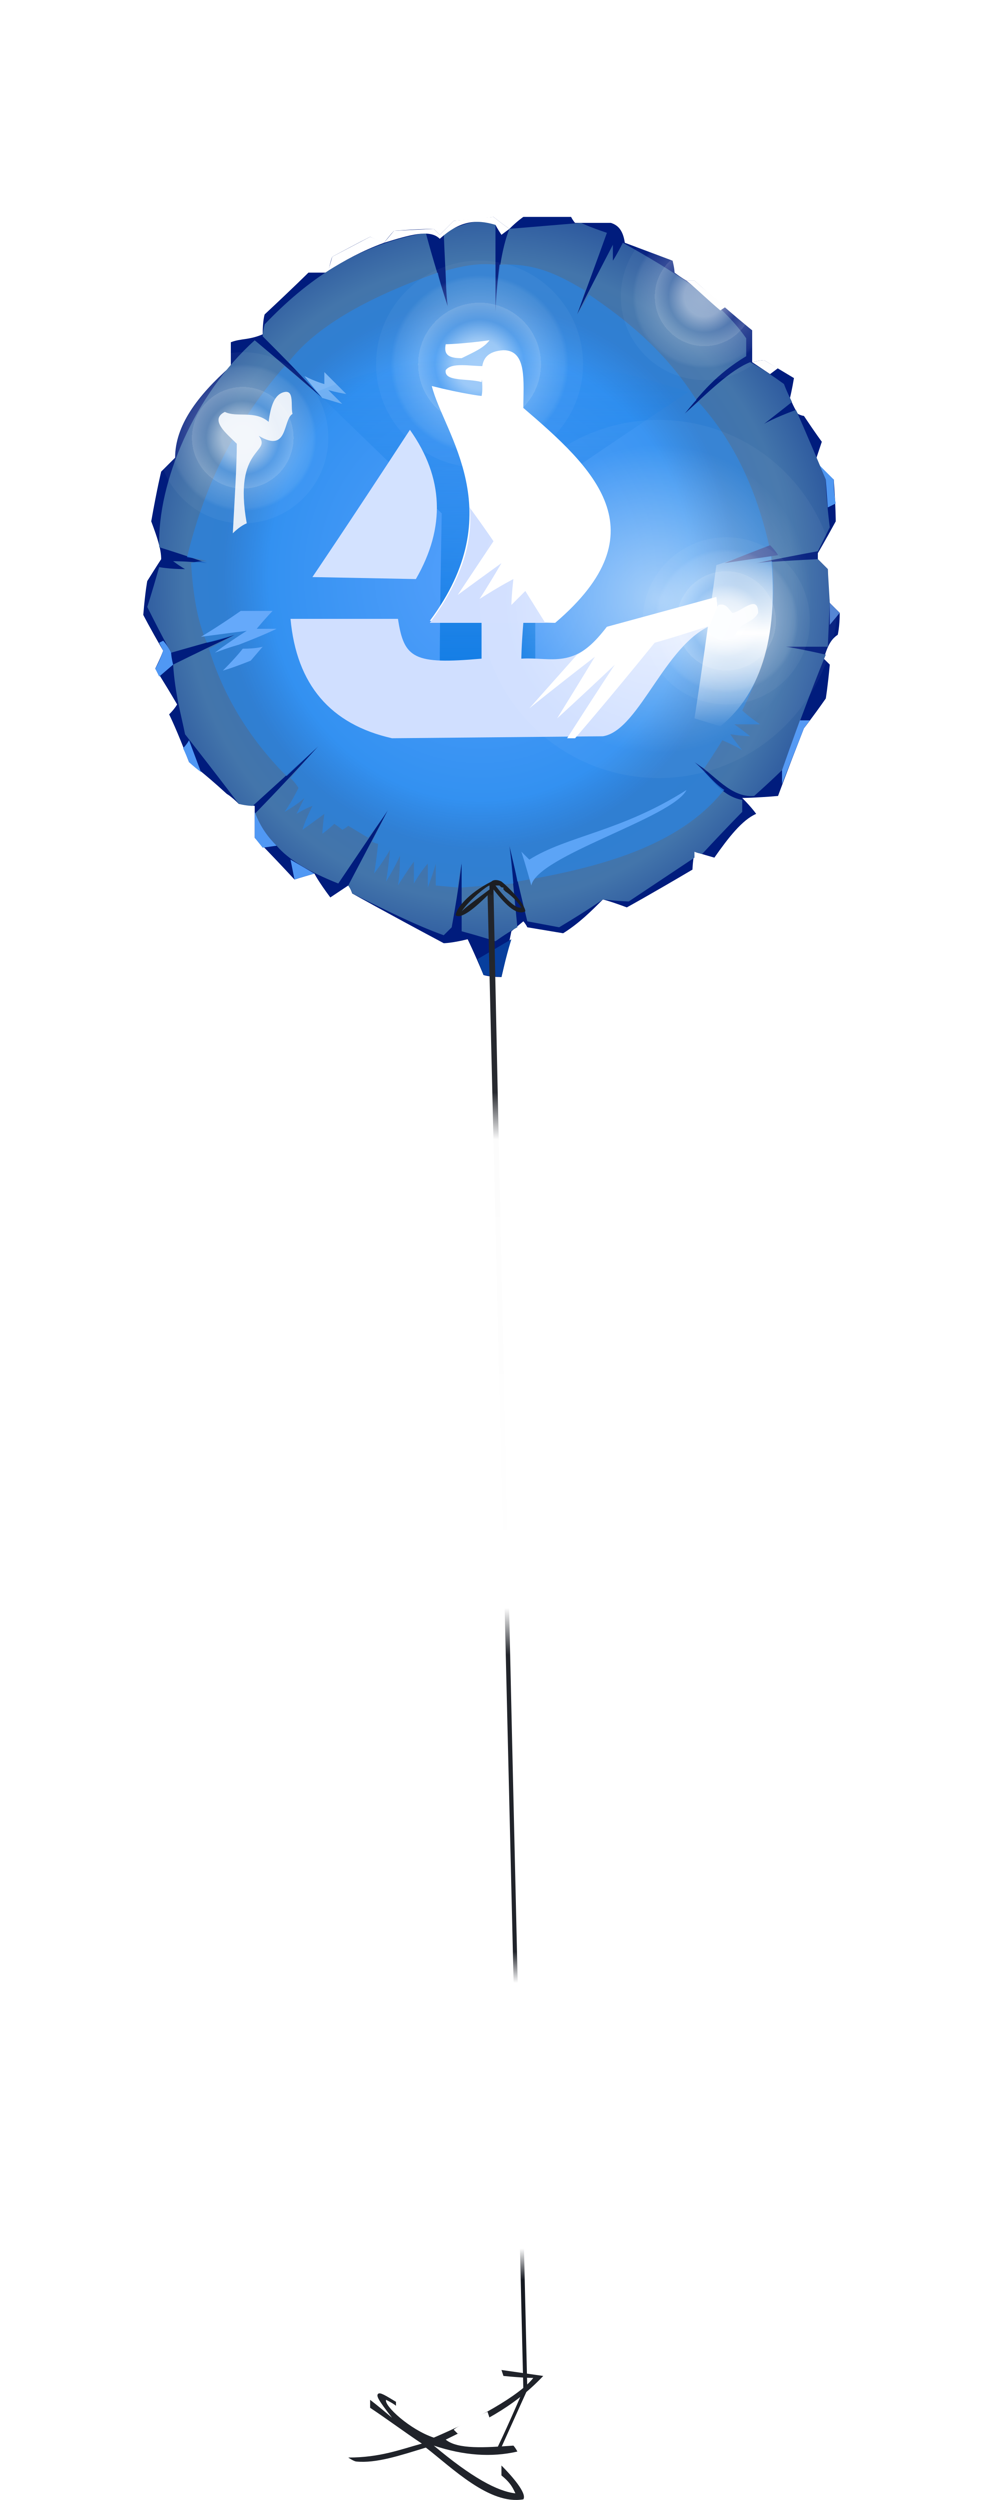 <?xml version="1.0" encoding="UTF-8" standalone="no"?>
<svg
   width="494"
   height="1256.317"
   viewBox="0 0 494 1256.317"
   version="1.1"
   id="svg184"
   sodipodi:docname="cb-layer-1318.svg"
   xmlns:inkscape="http://www.inkscape.org/namespaces/inkscape"
   xmlns:sodipodi="http://sodipodi.sourceforge.net/DTD/sodipodi-0.dtd"
   xmlns:xlink="http://www.w3.org/1999/xlink"
   xmlns="http://www.w3.org/2000/svg"
   xmlns:svg="http://www.w3.org/2000/svg">
  <sodipodi:namedview
     id="namedview186"
     pagecolor="#ffffff"
     bordercolor="#666666"
     borderopacity="1.0"
     inkscape:pageshadow="2"
     inkscape:pageopacity="0.0"
     inkscape:pagecheckerboard="0" />
  <defs
     id="defs138">
    <filter
       width="1.411"
       height="1.469"
       x="-0.206"
       y="-0.188"
       id="id-108741"
       filterUnits="objectBoundingBox">
      <feOffset
         result="id-108742"
         in="SourceAlpha"
         dx="0"
         dy="35"
         id="feOffset2" />
      <feGaussianBlur
         result="id-108743"
         in="SourceAlpha"
         stdDeviation="30"
         id="feGaussianBlur4" />
      <feColorMatrix
         result="id-108745"
         in="SourceAlpha"
         type="matrix"
         values="0 0 0 0 0 0 0 0 0 0 0 0 0 0 0 0 0 0 0.430 0"
         id="feColorMatrix6" />
      <feMerge
         id="feMerge12">
        <feMergeNode
           in="SourceAlpha"
           id="feMergeNode8" />
        <feMergeNode
           in="SourceGraphic"
           id="feMergeNode10" />
      </feMerge>
    </filter>
    <radialGradient
       cx="178.156"
       cy="180.332"
       r="186.669"
       id="id-108748"
       fx="178.156"
       fy="180.332"
       gradientTransform="scale(0.974,1.027)"
       gradientUnits="userSpaceOnUse">
      <stop
         stop-color="#236BC2"
         offset="0%"
         id="stop15" />
      <stop
         stop-color="#4375AB"
         offset="84%"
         id="stop17" />
      <stop
         stop-color="#29549C"
         offset="100%"
         id="stop19" />
    </radialGradient>
    <radialGradient
       cx="174.602"
       cy="176.879"
       r="133.689"
       id="id-108749"
       fx="174.602"
       fy="176.879"
       gradientTransform="scale(0.97,1.031)"
       gradientUnits="userSpaceOnUse">
      <stop
         stop-color="#54A0FC"
         offset="0%"
         id="stop22" />
      <stop
         stop-color="#3391F1"
         offset="82%"
         id="stop24" />
      <stop
         stop-color="#2C82DD"
         offset="100%"
         stop-opacity="0.759"
         id="stop26" />
    </radialGradient>
    <linearGradient
       x1="163.603"
       y1="79.848"
       x2="163.603"
       y2="249.342"
       id="id-108750"
       gradientTransform="scale(1.103,0.906)"
       gradientUnits="userSpaceOnUse">
      <stop
         stop-color="#157EE5"
         offset="0%"
         stop-opacity="0"
         id="stop29" />
      <stop
         stop-color="#157EE5"
         offset="100%"
         id="stop31" />
    </linearGradient>
    <linearGradient
       x1="448.668"
       y1="111.088"
       x2="448.668"
       y2="170.599"
       id="id-108751"
       gradientTransform="scale(0.661,1.512)"
       gradientUnits="userSpaceOnUse">
      <stop
         stop-color="#FFFFFF"
         offset="0%"
         stop-opacity="0.044"
         id="stop34" />
      <stop
         stop-color="#FFFFFF"
         offset="48%"
         id="stop36" />
      <stop
         stop-color="#FFFFFF"
         offset="100%"
         stop-opacity="0.026"
         id="stop38" />
    </linearGradient>
    <radialGradient
       cx="0.5"
       cy="0.5"
       r="0.43"
       id="id-108752"
       fx="0.5"
       fy="0.5">
      <stop
         stop-color="#FFFFFF"
         offset="0%"
         id="stop41" />
      <stop
         stop-color="#FFFFFF"
         offset="9%"
         stop-opacity="0.979"
         id="stop43" />
      <stop
         stop-color="#FFFFFF"
         offset="28%"
         stop-opacity="0.924"
         id="stop45" />
      <stop
         stop-color="#FFFFFF"
         offset="50%"
         stop-opacity="0.328"
         id="stop47" />
      <stop
         stop-color="#FFFFFF"
         offset="69%"
         stop-opacity="0.571"
         id="stop49" />
      <stop
         stop-color="#FFFFFF"
         offset="69%"
         stop-opacity="0.403"
         id="stop51" />
      <stop
         stop-color="#FFFFFF"
         offset="95%"
         stop-opacity="0.192"
         id="stop53" />
      <stop
         stop-color="#FFFFFF"
         offset="100%"
         stop-opacity="0.070"
         id="stop55" />
    </radialGradient>
    <radialGradient
       cx="0.5"
       cy="0.5"
       r="0.43"
       id="radialGradient74"
       fx="0.5"
       fy="0.5">
      <stop
         stop-color="#FFFFFF"
         offset="0%"
         id="stop58" />
      <stop
         stop-color="#FFFFFF"
         offset="9%"
         stop-opacity="0.979"
         id="stop60" />
      <stop
         stop-color="#FFFFFF"
         offset="28%"
         stop-opacity="0.924"
         id="stop62" />
      <stop
         stop-color="#FFFFFF"
         offset="50%"
         stop-opacity="0.328"
         id="stop64" />
      <stop
         stop-color="#FFFFFF"
         offset="69%"
         stop-opacity="0.571"
         id="stop66" />
      <stop
         stop-color="#FFFFFF"
         offset="69%"
         stop-opacity="0.403"
         id="stop68" />
      <stop
         stop-color="#FFFFFF"
         offset="95%"
         stop-opacity="0.192"
         id="stop70" />
      <stop
         stop-color="#FFFFFF"
         offset="100%"
         stop-opacity="0.070"
         id="stop72" />
    </radialGradient>
    <radialGradient
       cx="0.5"
       cy="0.5"
       r="0.43"
       id="radialGradient92"
       fx="0.5"
       fy="0.5">
      <stop
         stop-color="#FFFFFF"
         offset="0%"
         id="stop76" />
      <stop
         stop-color="#FFFFFF"
         offset="9%"
         stop-opacity="0.979"
         id="stop78" />
      <stop
         stop-color="#FFFFFF"
         offset="28%"
         stop-opacity="0.924"
         id="stop80" />
      <stop
         stop-color="#FFFFFF"
         offset="50%"
         stop-opacity="0.328"
         id="stop82" />
      <stop
         stop-color="#FFFFFF"
         offset="69%"
         stop-opacity="0.571"
         id="stop84" />
      <stop
         stop-color="#FFFFFF"
         offset="69%"
         stop-opacity="0.403"
         id="stop86" />
      <stop
         stop-color="#FFFFFF"
         offset="95%"
         stop-opacity="0.192"
         id="stop88" />
      <stop
         stop-color="#FFFFFF"
         offset="100%"
         stop-opacity="0.070"
         id="stop90" />
    </radialGradient>
    <radialGradient
       cx="259"
       cy="194"
       r="77.4"
       id="id-108755"
       fx="259"
       fy="194"
       gradientUnits="userSpaceOnUse">
      <stop
         stop-color="#FFFFFF"
         offset="0%"
         id="stop94" />
      <stop
         stop-color="#FFFFFF"
         offset="100%"
         stop-opacity="0.070"
         id="stop96" />
    </radialGradient>
    <radialGradient
       cx="0.5"
       cy="0.5"
       r="0.43"
       id="radialGradient115"
       fx="0.5"
       fy="0.5">
      <stop
         stop-color="#FFFFFF"
         offset="0%"
         id="stop99" />
      <stop
         stop-color="#FFFFFF"
         offset="9%"
         stop-opacity="0.979"
         id="stop101" />
      <stop
         stop-color="#FFFFFF"
         offset="28%"
         stop-opacity="0.924"
         id="stop103" />
      <stop
         stop-color="#FFFFFF"
         offset="50%"
         stop-opacity="0.328"
         id="stop105" />
      <stop
         stop-color="#FFFFFF"
         offset="69%"
         stop-opacity="0.571"
         id="stop107" />
      <stop
         stop-color="#FFFFFF"
         offset="69%"
         stop-opacity="0.403"
         id="stop109" />
      <stop
         stop-color="#FFFFFF"
         offset="95%"
         stop-opacity="0.192"
         id="stop111" />
      <stop
         stop-color="#FFFFFF"
         offset="100%"
         stop-opacity="0.070"
         id="stop113" />
    </radialGradient>
    <linearGradient
       x1="501.199"
       y1="0.798"
       x2="501.199"
       y2="126.098"
       id="id-108757"
       gradientTransform="scale(0.16,6.265)"
       gradientUnits="userSpaceOnUse">
      <stop
         stop-color="#21242A"
         offset="0%"
         id="stop117" />
      <stop
         stop-color="#282A30"
         offset="13%"
         id="stop119" />
      <stop
         stop-color="#FCFCFC"
         offset="16%"
         id="stop121" />
      <stop
         stop-color="#FFFFFF"
         offset="46%"
         id="stop123" />
      <stop
         stop-color="#21242A"
         offset="49%"
         id="stop125" />
      <stop
         stop-color="#20232A"
         offset="68%"
         id="stop127" />
      <stop
         stop-color="#FFFFFF"
         offset="70%"
         id="stop129" />
      <stop
         stop-color="#FFFFFF"
         offset="87%"
         id="stop131" />
      <stop
         stop-color="#151921"
         offset="89%"
         id="stop133" />
      <stop
         stop-color="#1F2229"
         offset="100%"
         id="stop135" />
    </linearGradient>
    <radialGradient
       inkscape:collect="always"
       xlink:href="#id-108752"
       id="radialGradient188"
       cx="50"
       cy="113"
       fx="50"
       fy="113"
       r="36.98"
       gradientUnits="userSpaceOnUse" />
    <radialGradient
       inkscape:collect="always"
       xlink:href="#id-108752"
       id="radialGradient190"
       cx="169"
       cy="76"
       fx="169"
       fy="76"
       r="44.72"
       gradientUnits="userSpaceOnUse" />
    <radialGradient
       inkscape:collect="always"
       xlink:href="#id-108752"
       id="radialGradient192"
       cx="282"
       cy="42"
       fx="282"
       fy="42"
       r="36.12"
       gradientUnits="userSpaceOnUse" />
    <radialGradient
       inkscape:collect="always"
       xlink:href="#id-108752"
       id="radialGradient194"
       cx="293"
       cy="205"
       fx="293"
       fy="205"
       r="36.12"
       gradientUnits="userSpaceOnUse" />
  </defs>
  <g
     transform="translate(72,72)"
     id="id-108758">
    <g
       filter="url(#id-108741)"
       id="g176">
      <path
         d="m 180,384 c -6,0 -9,-1 -9,-1 -5,-12 -8,-18 -8,-18 -8,2 -12,2 -12,2 -30,-16 -46,-25 -46,-25 -1,-3 -2,-4 -2,-4 -6,4 -9,6 -9,6 -6,-8 -8,-12 -8,-12 -7,2 -10,3 -10,3 -13,-14 -20,-21 -20,-21 0,-10 0,-16 0,-16 -6,-1 -8,-1 -8,-1 -4,-4 -6,-5 -6,-5 C 30,281 23,276 23,276 17,260 13,252 13,252 c 3,-3 4,-5 4,-5 -7,-12 -11,-18 -11,-18 3,-6 4,-9 4,-9 C 3,208 0,202 0,202 1,190 2,185 2,185 7,177 9,174 9,174 9,169 7,163 4,155 7,138 9,130 9,130 l 7,-7 c 0,-16 11,-31 28,-46 0,-8 0,-12 0,-12 5,-2 9,-1 16,-4 0,-7 1,-10 1,-10 15,-14 22,-21 22,-21 7,0 10,0 10,0 1,-6 2,-8 2,-8 13,-7 19,-10 19,-10 4,2 7,3 7,3 3,-4 5,-6 5,-6 13,-1 20,-1 20,-1 2,2 3,3 3,3 5,-5 7,-7 7,-7 14,-1 20,-2 20,-2 5,4 8,6 8,6 4,-4 7,-6 7,-6 16,0 24,0 24,0 1,2 2,3 2,3 12,0 18,0 18,0 3,1 6,3 7,10 16,6 24,9 24,9 1,4 1,6 1,6 4,3 6,4 6,4 3,0 4,0 4,0 19,17 29,25 29,25 0,11 0,16 0,16 4,-1 6,-1 6,-1 10,6 15,9 15,9 -1,6 -2,10 -2,10 2,5 4,8 4,8 2,1 3,1 3,1 6,9 9,13 9,13 -2,6 -3,9 -3,9 1,2 2,3 2,3 4,5 7,7 7,7 1,14 1,21 1,21 -6,11 -9,16 -9,16 0,2 0,3 0,3 3,3 5,5 5,5 0,11 1,17 1,17 3,3 5,5 5,5 0,7 -1,11 -1,11 -3,2 -5,5 -7,12 2,2 3,3 3,3 -1,11 -2,17 -2,17 -7,10 -11,15 -11,15 -9,23 -13,34 -13,34 -12,1 -18,1 -18,1 5,5 7,8 7,8 -7,3 -14,12 -21,22 -7,-2 -10,-3 -10,-3 -1,6 -1,9 -1,9 -22,13 -33,19 -33,19 -8,-3 -12,-4 -12,-4 -6,6 -12,12 -20,17 -12,-2 -18,-3 -18,-3 -1,-2 -2,-3 -2,-3 l -6,5 c -3,15 -5,23 -5,23 z"
         fill="#001c7d"
         id="id-108760" />
      <path
         d="m 193,356 16,3 c 15,-9 22,-14 22,-14 9,1 13,1 13,1 l 33,-22 c 0,-2 0,-3 0,-3 2,1 4,1 4,1 13,-14 20,-21 20,-21 0,-4 0,-6 0,-6 -11,-2 -16,-12 -24,-19 10,6 18,18 30,17 9,-8 14,-13 14,-13 14,-39 22,-58 22,-58 -13,-3 -20,-4 -20,-4 14,0 21,0 21,0 l 1,-22 -1,-17 c -3,-3 -5,-5 -5,-5 -21,1 -31,2 -31,2 20,-4 31,-6 31,-6 4,-8 6,-12 6,-12 -2,-16 -2,-24 -2,-24 -10,-24 -15,-35 -15,-35 -11,4 -16,7 -16,7 9,-7 14,-11 14,-11 -3,-6 -4,-9 -4,-9 -11,-8 -17,-11 -17,-11 -10,4 -21,15 -33,26 8,-10 16,-20 31,-29 0,-6 0,-9 0,-9 -14,-20 -37,-34 -62,-48 -3,6 -5,9 -5,9 0,-5 0,-8 0,-8 -12,23 -18,35 -18,35 10,-27 15,-41 15,-41 -9,-3 -13,-5 -13,-5 -24,2 -36,3 -36,3 -4,10 -6,25 -7,42 0,-29 0,-44 0,-44 -9,-4 -17,0 -26,4 1,25 2,37 2,37 C 145,22 142,10 142,10 107,16 82,34 61,56 60,60 60,62 60,62 80,82 90,93 90,93 68,74 56,64 56,64 26,91 7,135 8,168 c 16,5 24,8 24,8 -11,-1 -17,-1 -17,-1 4,3 6,4 6,4 -8,0 -13,-1 -13,-1 -4,14 -6,20 -6,20 8,16 12,23 12,23 21,-6 32,-9 32,-9 -21,10 -31,15 -31,15 1,15 4,25 6,35 18,23 27,35 27,35 4,1 7,1 7,1 22,-20 33,-30 33,-30 -21,23 -32,34 -32,34 2,6 5,11 11,16 6,7 16,13 31,19 l 25,-37 -20,38 c 2,3 2,4 2,4 16,8 32,16 46,21 3,-3 4,-4 4,-4 4,-22 5,-33 5,-33 0,23 0,35 0,35 11,3 17,5 17,5 7,-5 11,-7 11,-7 l -4,-41 c 6,26 9,38 9,38 z"
         fill="url(#id-108748)"
         id="id-108761"
         style="fill:url(#id-108748)" />
      <path
         d="m 74,284 c 3,3 4,5 4,5 -4,8 -7,12 -7,12 7,-4 10,-7 10,-7 -3,6 -4,8 -4,8 5,-3 8,-4 8,-4 -4,8 -5,12 -5,12 7,-5 11,-8 11,-8 -1,7 -1,10 -1,10 4,-3 6,-5 6,-5 3,2 4,3 4,3 2,-1 3,-2 3,-2 l 10,6 c 7,-9 10,-14 10,-14 -5,10 -8,16 -8,16 2,1 3,1 3,1 -1,10 -2,15 -2,15 6,-8 8,-12 8,-12 -1,11 -2,16 -2,16 5,-8 7,-13 7,-13 0,10 -1,15 -1,15 5,-8 8,-12 8,-12 0,8 0,11 0,11 4,-7 7,-10 7,-10 0,8 0,12 0,12 3,-8 4,-12 4,-12 0,8 0,11 0,11 l 11,1 c 1,-8 2,-12 2,-12 0,8 0,12 0,12 l 26,-2 c -1,-13 -2,-19 -2,-19 3,12 4,18 4,18 42,-7 81,-18 103,-45 0,0 0,0 1,-1 -6,-4 -9,-9 -15,-14 3,2 4,3 5,3 6,-9 9,-14 9,-14 7,3 10,5 10,5 -4,-5 -6,-8 -6,-8 7,1 10,1 10,1 -5,-4 -8,-6 -8,-6 9,0 13,0 13,0 -6,-4 -9,-7 -9,-7 11,-22 18,-46 15,-75 l -8,1 c 5,-1 8,-2 8,-2 -6,-30 -17,-57 -37,-79 -5,4 -7,6 -7,6 4,-5 6,-7 6,-7 -16,-25 -35,-40 -54,-53 -4,7 -6,10 -6,10 3,-8 4,-12 4,-12 -12,-7 -24,-14 -43,-13 -2,16 -2,24 -2,24 0,-16 0,-24 0,-24 -9,-1 -18,1 -25,3 0,12 1,18 1,18 C 149,35 148,30 148,30 111,43 86,58 73,75 84,87 90,93 90,93 77,82 71,77 71,77 c -27,31 -41,63 -49,96 7,1 10,2 10,2 -6,0 -8,1 -8,1 1,15 3,29 8,40 9,-2 14,-4 14,-4 -9,5 -13,7 -13,7 7,23 20,45 39,64 l 16,-15 c -10,11 -14,16 -14,16 z"
         fill="url(#id-108749)"
         id="id-108762"
         style="fill:url(#id-108749)" />
      <path
         d="m 40,230 c 7,-7 10,-11 10,-11 7,0 10,-1 10,-1 l -6,7 c -10,4 -14,5 -14,5 z"
         fill="#65a9fa"
         id="id-108763" />
      <path
         d="m 36,221 c 8,-3 12,-4 12,-4 13,-5 19,-8 19,-8 -7,0 -10,0 -10,0 5,-6 8,-9 8,-9 -10,0 -16,0 -16,0 -13,9 -20,13 -20,13 l 23,-3 c -11,7 -16,11 -16,11 z"
         fill="#65a9fa"
         id="id-108764" />
      <path
         d="m 45,161 c 4,-4 7,-5 7,-5 -7,-39 13,-35 6,-44 15,9 12,-8 17,-11 -1,-4 1,-12 -4,-11 -5,1 -7,7 -8,15 -7,-6 -16,-2 -22,-5 -8,4 1,11 6,16 0,11 -1,26 -2,45 z"
         fill="#e5edf7"
         id="id-108765" />
      <path
         d="m 81,82 c 6,3 10,4 10,4 0,-4 0,-6 0,-6 7,7 11,11 11,11 -6,-1 -9,-2 -9,-2 l 7,7 -10,-3 C 84,86 81,82 81,82 Z"
         fill="#7db7f5"
         id="id-108766" />
      <path
         d="m 149,226 c 32,0 48,0 48,0 0,-56 0,-84 0,-84 51,-35 77,-52 77,-52 C 202,66 140,67 87,90 l 63,61 c -1,50 -1,75 -1,75 z"
         fill="url(#id-108750)"
         id="id-108767"
         style="fill:url(#id-108750)" />
      <path
         d="m 134,109 c -32,49 -49,74 -49,74 l 52,1 c 15,-26 14,-51 -3,-75 z"
         fill="#d3e2ff"
         id="id-108768" />
      <path
         d="m 144,205 c 41,-55 7,-94 1,-118 16,4 25,5 25,5 2,-8 -5,-22 11,-23 12,0 10,16 10,29 35,30 70,62 16,108 -42,-1 -63,-1 -63,-1 z"
         fill="#ffffff"
         id="id-108769" />
      <path
         d="m 164,148 c 8,11 12,17 12,17 -12,18 -18,27 -18,27 15,-11 22,-16 22,-16 -7,12 -11,18 -11,18 11,-7 17,-10 17,-10 -1,9 -1,13 -1,13 5,-5 7,-7 7,-7 l 10,16 h -58 c 15,-20 22,-40 20,-58 z"
         fill="#d1dfff"
         id="id-108770" />
      <path
         d="m 171,77 c -7,0 -16,-2 -19,2 -1,6 11,4 18,6 1,-5 1,-8 1,-8 z"
         fill="#ffffff"
         id="id-108771" />
      <path
         d="m 152,66 c -1,5 1,7 8,7 6,-3 11,-5 14,-9 -15,2 -22,2 -22,2 z"
         fill="#ffffff"
         id="id-108772" />
      <path
         d="m 74,204 c 36,0 54,0 54,0 3,20 8,23 42,20 0,-12 0,-18 0,-18 14,0 21,0 21,0 -1,12 -1,18 -1,18 15,-1 27,6 43,-16 37,-10 55,-15 55,-15 1,9 1,13 1,13 -26,7 -39,54 -58,57 l -106,1 C 94,257 77,237 74,204 Z"
         fill="#d0dfff"
         id="id-108773" />
      <path
         d="m 288,193 c 1,9 1,13 1,13 -21,7 -32,10 -32,10 -26,32 -40,48 -40,48 -3,0 -4,0 -4,0 16,-25 24,-37 24,-37 -19,18 -29,27 -29,27 13,-21 19,-31 19,-31 -22,17 -33,26 -33,26 l 24,-27 c 7,-4 11,-9 15,-14 z"
         fill="#ffffff"
         id="id-108774" />
      <path
         d="m 195,338 c -3,-11 -5,-17 -5,-17 3,3 4,4 4,4 19,-12 46,-14 79,-35 -7,14 -75,33 -78,48 z"
         fill="#5ca4f6"
         id="id-108775" />
      <path
         d="m 315,168 c -18,6 -27,9 -27,9 -7,52 -11,77 -11,77 l 13,4 c 21,-17 30,-47 25,-90 z"
         fill="url(#id-108751)"
         id="id-108776"
         style="fill:url(#id-108751)" />
      <path
         d="m 289,197 c 4,-1 5,2 7,4 4,0 13,-10 13,0 -2,4 -7,5 -10,8 -3,9 -14,6 -15,0 3,-8 5,-12 5,-12 z"
         fill="#f6fafe"
         id="id-108777" />
      <path
         d="m 315,167 c 3,3 4,5 4,5 l -27,4 c 15,-6 23,-9 23,-9 z"
         fill="#334d99"
         id="id-108778" />
      <path
         d="m 93,29 2,-7 19,-10 7,3 5,-6 20,-1 3,3 7,-7 20,-2 c 5,4 8,6 8,6 l -4,3 c -2,-3 -3,-5 -3,-5 -10,-3 -18,-2 -28,7 -5,-5 -15,-2 -28,2 -11,4 -20,9 -28,14 z"
         fill="#ffffff"
         id="id-108779" />
      <path
         d="m 273,34 c 3,0 4,0 4,0 10,9 16,13 16,13 l -3,2 C 284,44 279,39 273,34 Z"
         fill="#fdfdfd"
         id="id-108780" />
      <path
         d="m 306,75 c 4,-1 6,-1 6,-1 5,3 7,4 7,4 l -4,3 z"
         fill="#fdfdfd"
         id="id-108781" />
      <path
         d="m 340,127 c 5,5 7,7 7,7 0,8 1,12 1,12 l -4,2 -1,-14 z"
         fill="#4f97f1"
         id="id-108782" />
      <polygon
         points="345,196 345,207 350,201 "
         fill="#4e81d2"
         id="id-108783" />
      <path
         d="m 321,287 c 0,-4 0,-7 0,-7 6,-17 9,-25 9,-25 h 5 l -3,4 z"
         fill="#559af4"
         id="id-108784" />
      <path
         d="m 185,365 -17,10 3,8 9,1 c 3,-13 5,-19 5,-19 z"
         fill="#073f9e"
         id="id-108785" />
      <path
         d="m 86,332 c -7,2 -10,3 -10,3 l -2,-10 z"
         fill="#5098f4"
         id="id-108786" />
      <path
         d="m 67,318 -7,1 -4,-5 v -13 c 3,8 7,13 11,17 z"
         fill="#5098f4"
         id="id-108787" />
      <path
         d="m 23,276 c -2,-5 -3,-7 -3,-7 2,-2 3,-4 3,-4 l 6,16 c -4,-3 -6,-5 -6,-5 z"
         fill="#5098f4"
         id="id-108788" />
      <path
         d="m 6,229 2,4 7,-6 c -1,-4 -1,-6 -1,-6 -2,-4 -4,-6 -4,-6 l -2,1 2,4 c -2,6 -4,9 -4,9 z"
         fill="#5098f4"
         id="id-108789" />
      <circle
         cx="50"
         cy="113"
         r="43"
         fill="url(#id-108752)"
         opacity="0.552"
         id="id-108790"
         style="fill:url(#radialGradient188)" />
      <circle
         cx="169"
         cy="76"
         r="52"
         fill="url(#id-108752)"
         opacity="0.552"
         id="id-108791"
         style="fill:url(#radialGradient190)" />
      <circle
         cx="282"
         cy="42"
         r="42"
         fill="url(#id-108752)"
         opacity="0.511"
         id="id-108792"
         style="fill:url(#radialGradient192)" />
      <circle
         cx="259"
         cy="194"
         r="90"
         fill="url(#id-108755)"
         opacity="0.552"
         id="circle173"
         style="fill:url(#id-108755)" />
      <circle
         cx="293"
         cy="205"
         r="42"
         fill="url(#id-108752)"
         opacity="0.552"
         id="id-108794"
         style="fill:url(#radialGradient194)" />
    </g>
    <g
       transform="translate(103,370)"
       id="id-108795">
      <path
         d="m 74,790 c 1,0 2,0 2,0 9,-20 14,-31 14,-31 C 78,257 73,5 73,5 71,6 70,6 70,6 l 18,753 c -9,21 -14,31 -14,31 z"
         fill="url(#id-108757)"
         id="id-108796"
         style="fill:url(#id-108757)" />
      <path
         d="M 77,1 C 82,5 89,13 89,16 85,18 80,14 73,5 73,7 72,8 72,8 L 71,7 C 64,14 57,20 54,18 54,15 60,7 72,1 73,0 75,0 77,1 Z M 71,3 C 70,3 61,10 57,16 59,14 63,11 71,5 71,3 71,3 71,3 Z m 3,0 C 80,11 85,15 87,14 85,11 82,8 79,6 L 78,5 V 5 4 C 77,4 77,4 76,3 v 0 0 c 0,0 -1,0 -2,0 z"
         fill="#1c1e22"
         id="id-108797" />
      <path
         d="m 77,749 1,3 c 10,1 15,1 15,1 -7,9 -29,21 -50,30 -12,-4 -25,-16 -24,-19 4,2 5,3 5,3 v -2 c -5,-3 -8,-5 -9,-4 -1,1 0,3 7,12 -7,-6 -11,-9 -11,-9 0,3 0,4 0,4 9,6 17,12 26,18 -11,3 -21,7 -37,7 3,2 4,2 4,2 10,1 22,-3 35,-7 13,10 32,29 49,26 2,-3 -6,-12 -11,-17 0,3 0,5 0,5 5,4 6,7 7,9 -9,-1 -22,-8 -41,-24 15,5 29,6 42,3 -1,-2 -2,-3 -2,-3 -14,1 -28,2 -34,-3 16,-8 33,-15 49,-32 -14,-2 -21,-3 -21,-3 z"
         fill="#20232a"
         id="id-108798" />
      <path
         d="m 53,779 c 1,1 2,2 2,2 6,-2 9,-4 16,-8 l -1,-3 c -11,5 -16,8 -17,9 z"
         fill="#ffffff"
         id="id-108799" />
    </g>
  </g>
</svg>
